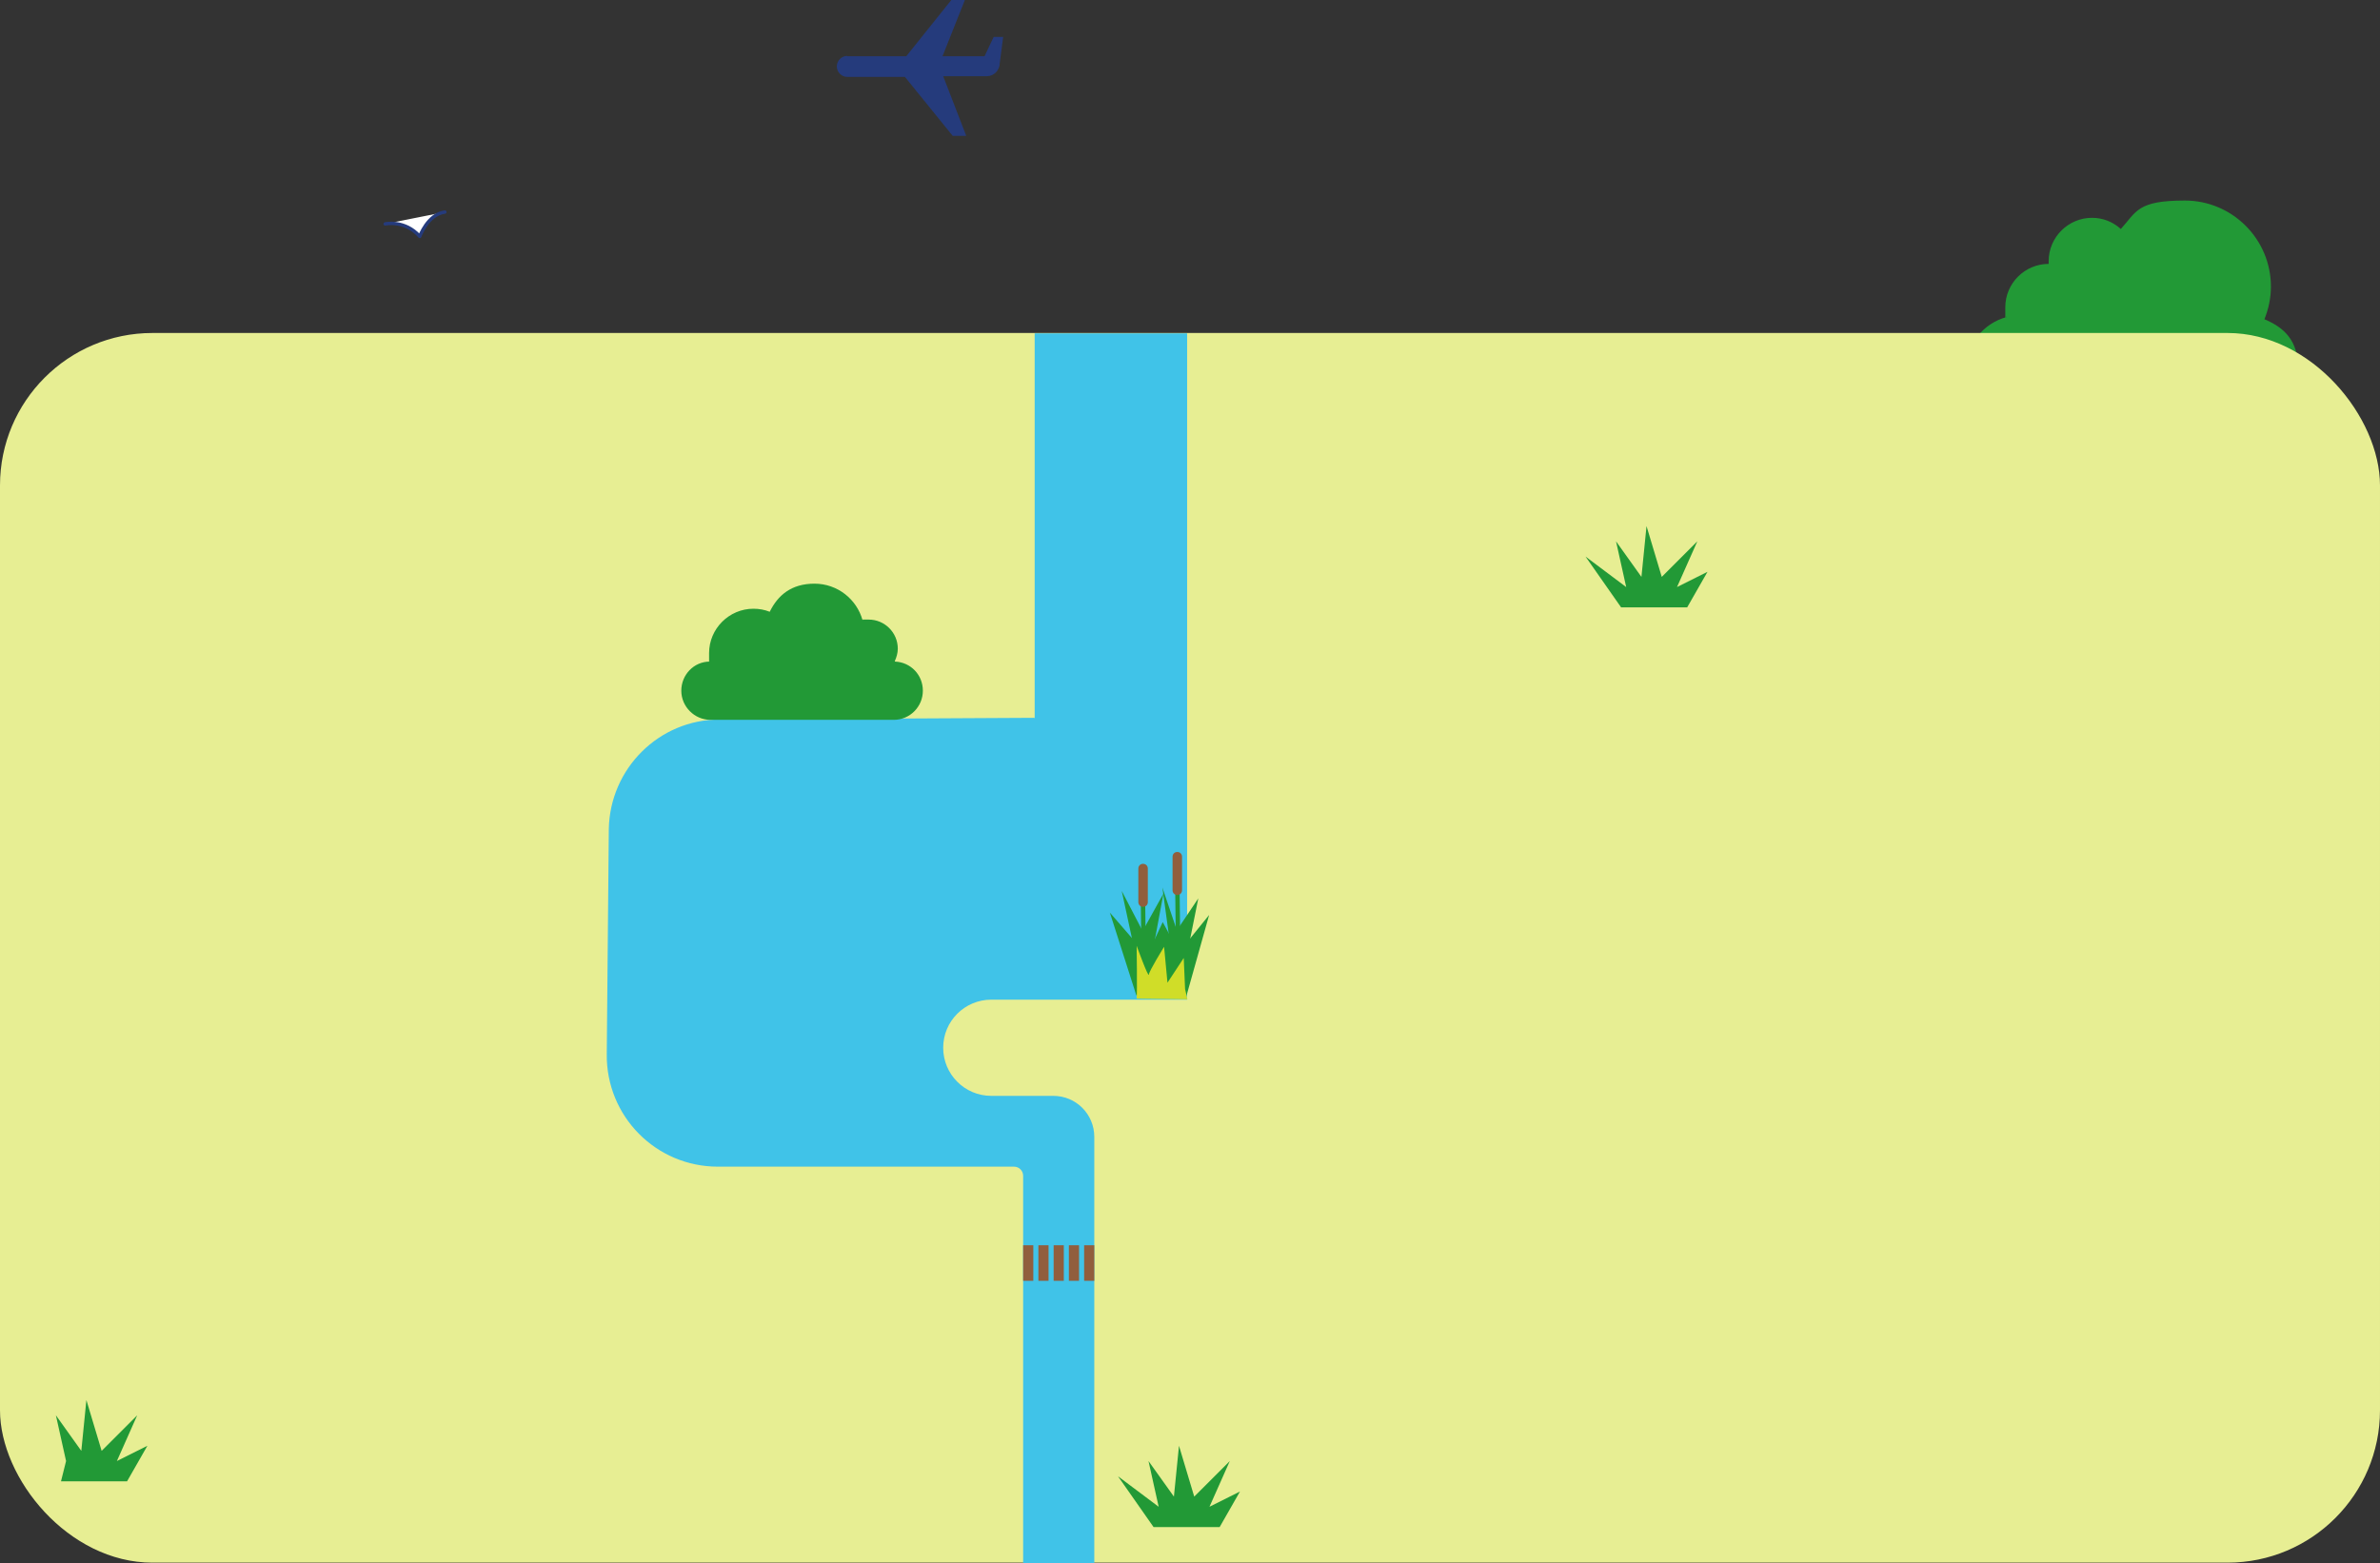 <?xml version="1.0" encoding="UTF-8"?>
<svg id="b" xmlns="http://www.w3.org/2000/svg" version="1.1" viewBox="0 0 702.5 461.4">
  <rect x="0" y="0" width="702.5" height="461.4" fill="#333333" stroke="none"/>
  <!-- Generator: Adobe Illustrator 29.2.1, SVG Export Plug-In . SVG Version: 2.1.0 Build 116)  -->
  <defs>
    <style>
      .st0 {
        fill: #40c3e8;
      }

      .st1 {
        fill: #d0dd28;
      }

      .st2 {
        fill: #e7ee93;
      }

      .st3 {
        fill: #fff;
        stroke: #253b7c;
        stroke-linecap: round;
        stroke-linejoin: round;
      }

      .st4 {
        fill: #915e3d;
      }

      .st5 {
        fill: #229936;
      }

      .st6 {
        fill: #253b7c;
      }
    </style>
  </defs>
  <g id="c">
    <path class="st5" d="M668.4,94.2c1.2-3,1.9-6.2,1.9-9.6,0-14-11.4-25.4-25.4-25.4s-14.2,3.2-18.9,8.4c-2.3-2.1-5.3-3.3-8.5-3.3-7,0-12.8,5.7-12.8,12.8s0,.5,0,.8c-7,0-12.8,5.7-12.8,12.8s0,2,.4,2.9c-6.9,1.8-12.1,8.2-12.1,15.7s7.3,16.2,16.2,16.2h65.8c9,0,16.2-7.3,16.2-16.2s-4.2-12.6-10.1-15.1h0Z"/>
    <rect class="st2" y="98.3" width="702.5" height="363" rx="45" ry="45"/>
    <polygon class="st5" points="357 444.8 366 440.3 360 450.8 340.5 450.8 330 435.8 342 444.8 339 431.3 346.5 441.8 348 426.8 352.5 441.8 363 431.3 357 444.8"/>
    <polyline class="st5" points="19.5 431.3 16.5 417.8 24 428.3 25.5 413.3 30 428.3 40.5 417.8 34.5 431.3 43.5 426.8 37.5 437.3 18 437.3"/>
    <polygon class="st5" points="495 173.3 504 168.8 498 179.3 478.5 179.3 468 164.3 480 173.3 477 159.8 484.5 170.3 486 155.3 490.5 170.3 501 159.8 495 173.3"/>
    <path class="st6" d="M250,16.6h17.5l13.3-16.6h4l-6.6,16.6h12.4l2.7-5.7h2.8l-1,7.7c0,2.1-1.7,3.9-3.8,3.9h-12.9l6.8,17.6h-4l-14.1-17.4h-17c-1.7,0-3.1-1.4-3.1-3.1s1.4-3.1,3.1-3.1"/>
    <path class="st3" d="M113.7,66.1s5.8-1.3,10.2,3.7c0,0,2.3-6.5,7.4-7.2"/>
    <path class="st0" d="M305.3,211.9l-92.9.5c-17.9,0-32.4,14.5-32.7,32.4l-.6,66.4c-.2,18.3,14.5,33.2,32.8,33.2h87.4c1.5,0,2.7,1.2,2.7,2.7v114.3h21v-125.8c0-6.7-5.4-12.1-12.1-12.1h-18.3c-7.9,0-14.2-6.4-14.2-14.2h0c0-7.9,6.4-14.2,14.2-14.2h57.8V98.4h-45v113.6h-.1Z"/>
    <rect class="st4" x="302" y="367.6" width="3" height="10.5"/>
    <rect class="st4" x="306.5" y="367.6" width="3" height="10.5"/>
    <rect class="st4" x="311" y="367.6" width="3" height="10.5"/>
    <rect class="st4" x="315.5" y="367.6" width="3" height="10.5"/>
    <rect class="st4" x="320" y="367.6" width="3" height="10.5"/>
    <path class="st5" d="M264.1,195.2c.5-1.1.9-2.4.9-3.7,0-4.8-3.9-8.6-8.6-8.6s-1.2,0-1.8.2c-1.7-6.2-7.4-10.8-14.2-10.8s-10.8,3.4-13.2,8.3c-1.5-.6-3.1-.9-4.8-.9-7.2,0-13.1,5.9-13.1,13.1s0,1.7.2,2.5c-4.7,0-8.4,3.9-8.4,8.6s3.9,8.6,8.6,8.6h54.1c4.8,0,8.6-3.9,8.6-8.6s-3.6-8.4-8.2-8.6h0Z"/>
    <polygon class="st5" points="336.4 287.6 331.1 263 337.5 275.3 337.9 273.7 343.4 263.8 339 287.6 336.4 287.6"/>
    <rect class="st5" x="336.8" y="261.2" width="1.3" height="24.3" transform="translate(-3.3 4.1) rotate(-.7)"/>
    <path class="st4" d="M338.8,266.3c0,.8-.6,1.4-1.4,1.4h0c-.8,0-1.4-.6-1.4-1.4v-9.9c0-.8.6-1.4,1.4-1.4h0c.8,0,1.4.6,1.4,1.4v9.9Z"/>
    <polygon class="st5" points="346.6 287.6 343.1 262 347.6 275.3 348 273.7 353.7 265.2 349.2 287.6 346.6 287.6"/>
    <rect class="st5" x="347" y="261.1" width="1.3" height="24.3" transform="translate(-3.3 4.3) rotate(-.7)"/>
    <path class="st4" d="M348.9,262.8c0,.8-.6,1.4-1.4,1.4h0c-.8,0-1.4-.6-1.4-1.4v-9.9c0-.8.6-1.4,1.4-1.4h0c.8,0,1.4.6,1.4,1.4v9.9Z"/>
    <polygon class="st5" points="335.4 293.8 327.6 269.4 338.6 282.1 343.2 272.2 348 281.1 356.9 270.1 350.2 294 335.4 293.8"/>
    <path class="st1" d="M335.5,294.7c.2-1.9,0-15.5,0-15.5,0,0,3.5,9.6,3.6,8.5s4.5-8.2,4.5-8.2l1,10.6,4.8-7.3.4,9.2.7,3-14.8-.2h-.2Z"/>
  </g>
</svg>